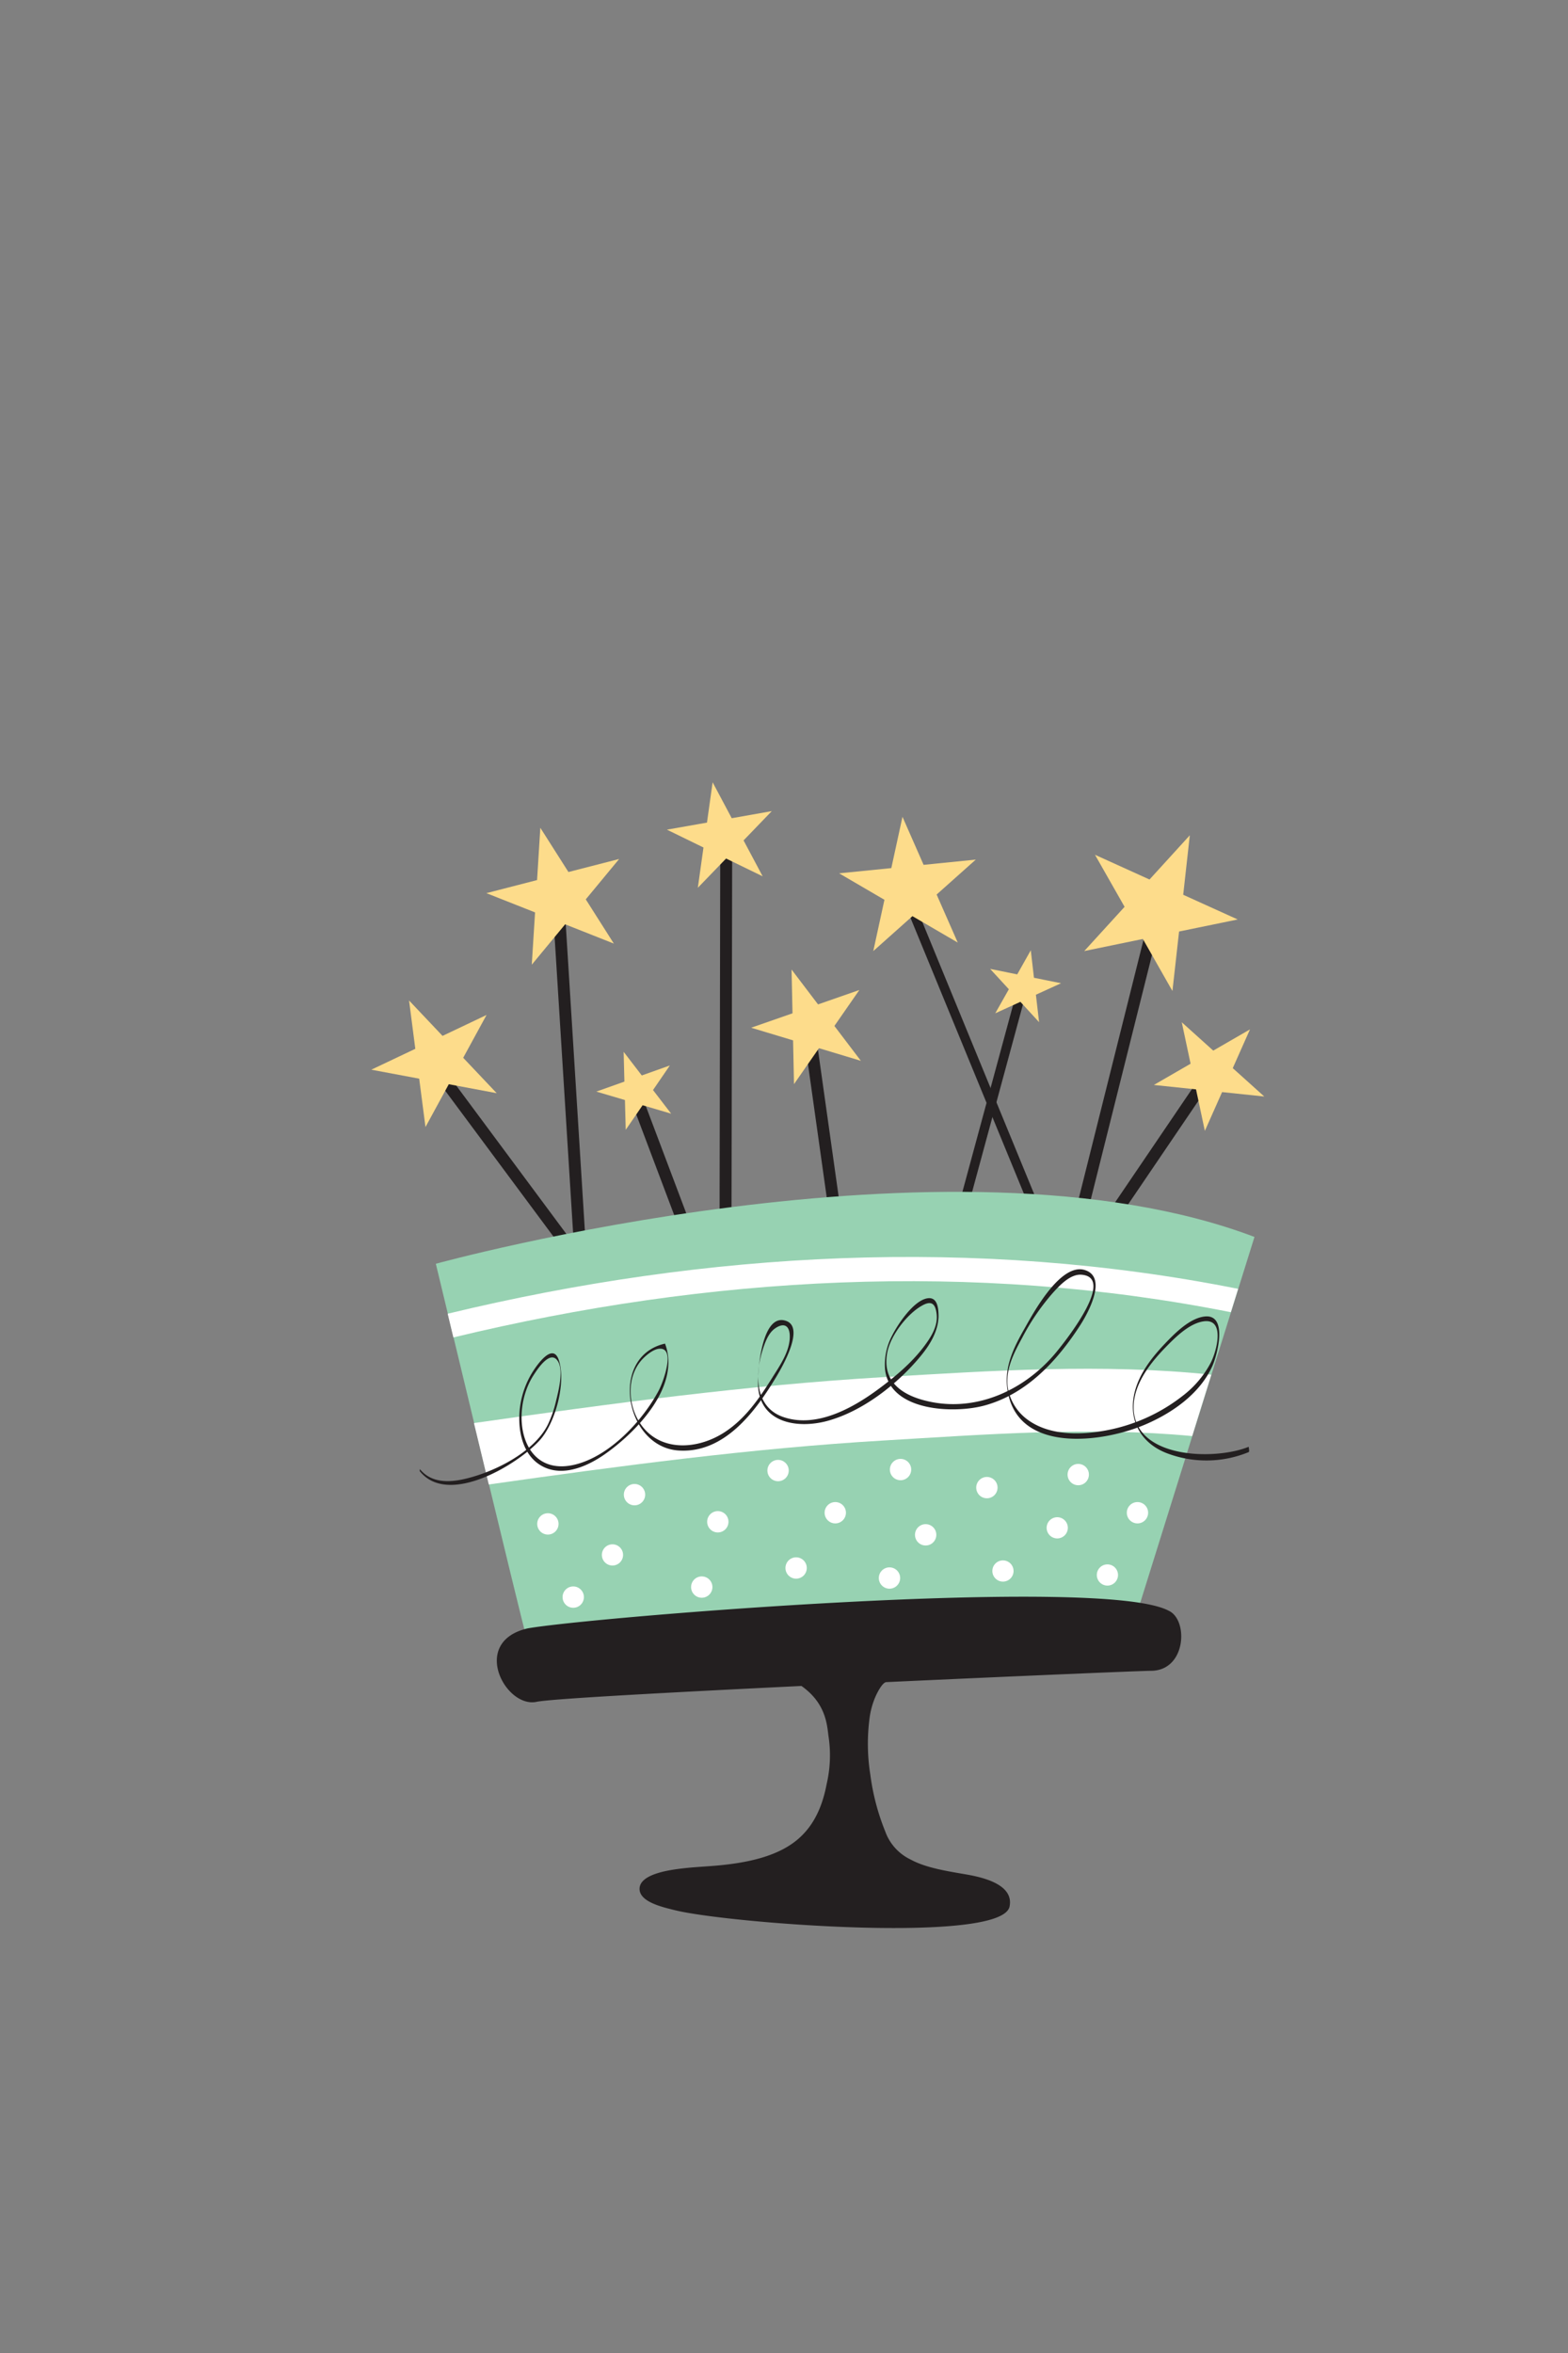 <svg id="card-3-1" xmlns="http://www.w3.org/2000/svg" viewBox="0 0 444 666"><rect x="0" y="0" width="444" height="666" fill="#808080" stroke="none"/><title>card-3-1</title><g id="card-3-1-cake"><polygon points="207.12 352.49 203.74 352.4 203.95 238.27 207.33 238.36 207.12 352.49" fill="#231f20"/><polygon points="247.08 406.87 243.72 407.26 227.81 294.24 231.16 293.85 247.08 406.87" fill="#231f20"/><polygon points="167.52 378.9 164.15 378.87 156.41 255.02 159.79 255.05 167.52 378.9" fill="#231f20"/><polygon points="193.76 394.23 191 396.17 122.96 304.54 125.72 302.59 193.76 394.23" fill="#231f20"/><polygon points="301.57 368.65 298.32 367.75 326.05 257.03 329.3 257.94 301.57 368.65" fill="#231f20"/><polygon points="221.66 415.86 218.47 416.97 178.18 310.19 181.37 309.08 221.66 415.86" fill="#231f20"/><polygon points="278.24 401.6 275.49 399.64 339.59 305.2 342.33 307.17 278.24 401.6" fill="#231f20"/><polygon points="298.67 352.16 296.2 353.11 256.08 255.56 258.56 254.61 298.67 352.16" fill="#231f20"/><polygon points="262.45 384.62 259.9 383.88 287.51 282.08 290.06 282.83 262.45 384.62" fill="#231f20"/><path d="M149,463.14c-1-3-25.59-105.44-25.59-105.44s145.84-40.22,231.81-7.59L322,456.45S199.53,469.07,149,463.14Z" fill="#97d2b2"/><path d="M330.91,455.9c-18.91-10.08-163.85,1.89-181.49,5-16.39,3.78-6.3,22.68,2.52,20.79,3.94-.85,38-2.69,75-4.49,6.77,4.77,7.23,10.7,7.63,14a35.89,35.89,0,0,1-.5,13.8c-1,5.28-3,10.79-7.37,14.89-5.54,5.26-14.12,7.15-22.17,8-3.65.39-7.36.5-11,.92s-12.55,1.54-12.43,5.91c.1,3.65,6.54,5.08,9.89,5.92,14.79,3.73,92.66,9.73,94.88-1,1.25-6.08-7.06-8.18-12.08-9.06s-11.48-1.81-15.87-4.22a14.1,14.1,0,0,1-7.26-8,65,65,0,0,1-4.22-16.07,55.5,55.5,0,0,1-.2-16.08A22.59,22.59,0,0,1,248,480c.31-.67,1.69-3.57,2.86-3.88,37.87-1.76,72.66-3.21,75-3.21C335.94,472.92,336.57,458.43,330.91,455.9Z" fill="#231f20"/><path d="M343,389.1c-30.79-3.23-62.13-1.14-92.92.69-38.82,2.3-77.38,7.51-115.87,13l4.2,17.38c37.1-5.26,74.25-10.22,111.67-12.44,28.86-1.71,58.5-4,87.5-1.26Z" fill="#fff"/><path d="M126.77,371.84l1.61,6.71c72.2-17.43,147.08-21.65,220.15-7.14l2.06-6.61C276.35,350,200.15,354.14,126.77,371.84Z" fill="#fff"/><path d="M118.81,416.33c7.93,10.17,27.64-1.66,34-8.65,4.39-4.81,7.53-16.12,5.45-22.64-1.6-5-5.77.69-7.27,3a24.86,24.86,0,0,0-3.93,14.43c.17,4.62,1.74,9.58,5.85,12.16,5.78,3.64,12.89.71,18-2.78,9-6.19,22-19.36,17.4-31.55l0,0c-15.92,3.58-11.38,29.2,3.78,30.25,13.09.91,21.92-11.13,27.85-21.06,1.35-2.27,8-13.55,2.79-15.57-7.08-2.74-8.3,14.57-8.07,18.44.62,10.45,11.26,12.15,19.81,9.77,9.94-2.77,19.67-10.38,26.16-18.22,2.66-3.21,5-7,5.13-11.27,0-2.25-.25-5.71-3.25-5.15-3.9.73-8.36,7.4-10,10.74a17.3,17.3,0,0,0-1.88,9.52c1.45,11.75,19.44,12.39,28,10.11,12.05-3.21,20.75-12.69,27.28-22.82,1.86-2.88,7.9-13.4,1.35-15.54-6.83-2.24-14.53,11.87-17,16.27-3.15,5.51-5.94,11-5,17.42,2.55,18.43,27.05,15.23,39.27,9.91,7.57-3.29,15.2-8.63,18.73-16.36,1.46-3.19,4.55-14.91-2.19-14.11-4.29.51-8.56,4.9-11.36,7.85-3.7,3.9-7.2,8.45-8.46,13.78-1.82,7.72,1.78,14.28,9.29,17.11A31.44,31.44,0,0,0,353.6,411c.27-.12-.06-1.47,0-1.5C344.13,413.39,321,413,321,398.32c0-6.63,4.82-12.66,9.23-17.16,2.66-2.72,6.45-6.46,10.38-7.13,6.3-1.09,4.06,7.93,2.33,11.48A28.46,28.46,0,0,1,335,395a50,50,0,0,1-22.55,10c-7,1.22-15.35,1.24-21.36-3.09a14,14,0,0,1-5.71-9.12c-.73-5.23,1.7-9.78,4.12-14.24a64.13,64.13,0,0,1,8.66-12.64c1.89-2.08,4.92-5.35,8.06-5.11,9.83.74-4.49,18.71-7,21.78-8.83,10.79-22.71,17.27-36.63,14-7.24-1.68-13-5.63-11.3-14,1-4.69,5.59-10.67,9.73-13,2.55-1.46,3.84-.83,4.2,2.37.39,3.41-1.57,6.48-3.55,9.12-3.54,4.71-8.22,8.62-12.94,12.11-7.21,5.33-17.35,11-26.62,8-8.52-2.7-8.44-12.29-6-19.6.64-1.94,1.57-4.32,3.3-5.54,2.28-1.62,4-1.13,4.21,1.72.27,4.43-2.72,8.63-5,12.28-3.7,5.87-7.68,11.67-13.64,15.47-8.42,5.36-20,5.39-24.81-4.58-2.48-5.17-2.3-12,1.82-16.31,1.06-1.1,2.93-2.64,4.52-2.85,4.87-.63,1.48,9,0,11.84-4.55,8.55-13.87,18.54-23.67,20.93-15.41,3.75-18.55-14.82-11.75-25.31,1.22-1.88,4.9-7.51,7-3.75,1.46,2.66.08,8.11-.65,11.09a31.54,31.54,0,0,1-2.33,6.7c-4,7.94-15.51,13.55-23.77,15.39-4.48,1-9.32,1-12.44-2.83,0,0-.1.39,0,.5Z" fill="#231f20"/><circle cx="155.14" cy="431.33" r="3.02" fill="#fff"/><circle cx="179.67" cy="423.05" r="3.02" fill="#fff"/><path d="M176.43,440.11a3,3,0,1,1-3-3A3,3,0,0,1,176.43,440.11Z" fill="#fff"/><circle cx="198.71" cy="449.21" r="3.02" fill="#fff"/><circle cx="203.26" cy="430.73" r="3.02" fill="#fff"/><circle cx="220.32" cy="416.23" r="3.02" fill="#fff"/><circle cx="236.52" cy="428.17" r="3.02" fill="#fff"/><circle cx="225.43" cy="443.81" r="3.02" fill="#fff"/><circle cx="251.87" cy="446.65" r="3.02" fill="#fff"/><circle cx="262.11" cy="434.42" r="3.02" fill="#fff"/><circle cx="255" cy="415.95" r="3.02" fill="#fff"/><circle cx="279.45" cy="421.06" r="3.02" fill="#fff"/><circle cx="305.32" cy="417.37" r="3.02" fill="#fff"/><path d="M302.37,432.44a3,3,0,1,1-3-3A3,3,0,0,1,302.37,432.44Z" fill="#fff"/><path d="M287,444.66a3,3,0,1,1-3-3A3,3,0,0,1,287,444.66Z" fill="#fff"/><path d="M316.58,445.79a3,3,0,1,1-3-3A3,3,0,0,1,316.58,445.79Z" fill="#fff"/><circle cx="322.09" cy="428.17" r="3.02" fill="#fff"/><circle cx="162.32" cy="452.05" r="3.02" fill="#fff"/><polygon points="358 310.36 346.05 309.11 341.17 320.09 338.67 308.34 326.73 307.09 337.13 301.08 334.63 289.34 343.55 297.37 353.95 291.36 349.07 302.33 358 310.36" fill="#fddc8b"/><polygon points="331.99 280.5 323.62 265.77 307.02 269.19 318.44 256.67 310.06 241.94 325.5 248.94 336.91 236.42 335.04 253.26 350.47 260.25 333.87 263.66 331.99 280.5" fill="#fddc8b"/><polygon points="294.23 289.32 288.94 283.56 281.82 286.81 285.67 280 280.37 274.24 288.04 275.79 291.88 268.97 292.78 276.75 300.45 278.3 293.33 281.55 294.23 289.32" fill="#fddc8b"/><polygon points="271.2 266.79 258.37 259.31 247.28 269.2 250.44 254.68 237.61 247.19 252.39 245.71 255.55 231.19 261.53 244.79 276.31 243.3 265.22 253.19 271.2 266.79" fill="#fddc8b"/><polygon points="224.83 306.86 224.57 294.47 212.7 290.89 224.41 286.81 224.14 274.42 231.64 284.29 243.34 280.21 236.27 290.39 243.77 300.26 231.9 296.68 224.83 306.86" fill="#fddc8b"/><polygon points="215.96 248.04 205.6 243 197.6 251.28 199.2 239.88 188.85 234.83 200.19 232.83 201.79 221.42 207.2 231.59 218.54 229.58 210.55 237.87 215.96 248.04" fill="#fddc8b"/><polygon points="173.82 267.08 160.03 261.62 150.58 273.05 151.51 258.25 137.72 252.8 152.08 249.1 153 234.3 160.96 246.82 175.32 243.13 165.87 254.56 173.82 267.08" fill="#fddc8b"/><polygon points="140.65 309.42 127.08 306.88 120.48 319 118.7 305.31 105.14 302.77 117.6 296.86 115.83 283.18 125.31 293.2 137.77 287.28 131.16 299.4 140.65 309.42" fill="#fddc8b"/><polygon points="190.05 315.22 181.96 312.83 177.18 319.79 176.96 311.36 168.86 308.97 176.81 306.14 176.59 297.71 181.73 304.4 189.68 301.57 184.91 308.53 190.05 315.22" fill="#fddc8b"/></g></svg>